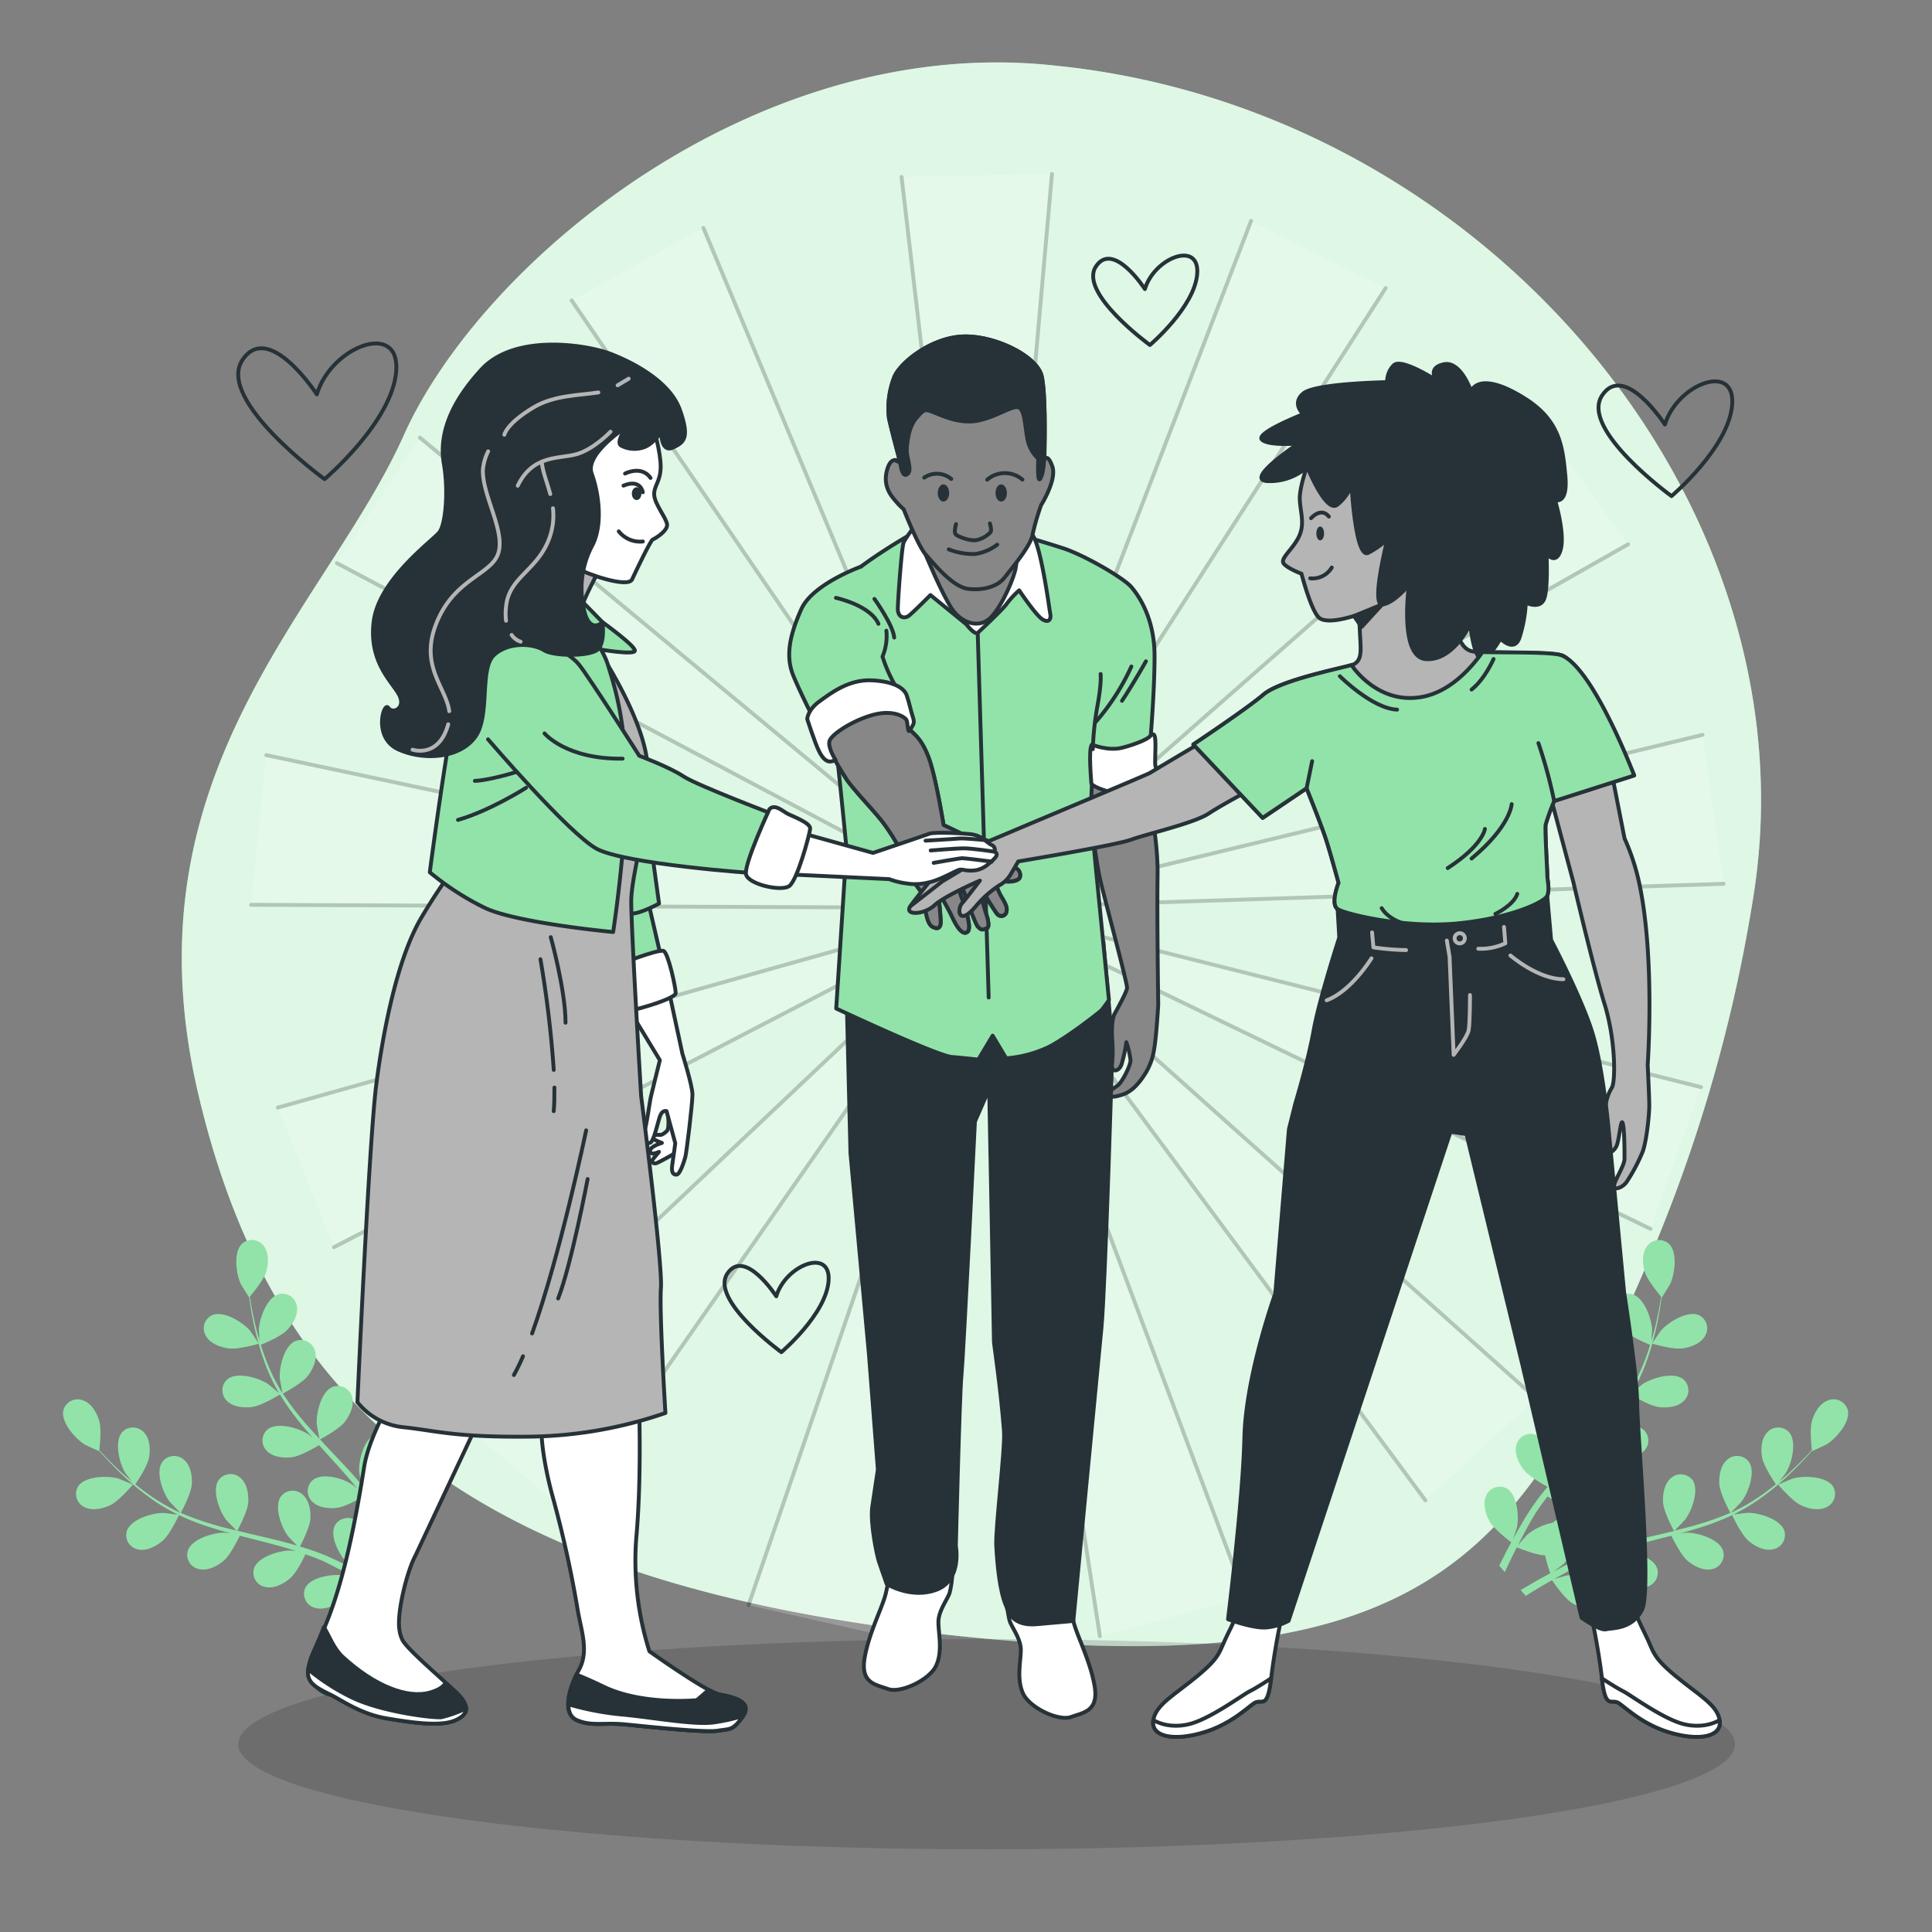 <svg xmlns="http://www.w3.org/2000/svg" viewBox="0 0 500 500"><rect x="0" y="0" width="500" height="500" fill="#808080" stroke="none"/><g id="freepik--background-simple--inject-5"><path d="M453.86,231.48c15.7-100.42-68.08-201.64-178.07-214.21l-4.11-.44c-76.86-7.63-147.12,51.08-167.2,95.86S31.82,200.06,51.3,283.06s72.42,127.21,196.53,140.3,147-22.41,180-99.95A396.83,396.83,0,0,0,453.86,231.48Z" style="fill:#92E3A9"></path><path d="M453.86,231.48c15.7-100.42-68.08-201.64-178.07-214.21l-4.11-.44c-76.86-7.63-147.12,51.08-167.2,95.86S31.82,200.06,51.3,283.06s72.42,127.21,196.53,140.3,147-22.41,180-99.95A396.83,396.83,0,0,0,453.86,231.48Z" style="fill:#fff;opacity:0.7"></path></g><g id="freepik--Floor--inject-5"><ellipse cx="255.34" cy="451.39" rx="193.68" ry="27.21" style="opacity:0.15"></ellipse></g><g id="freepik--Plants--inject-5"><path d="M466.09,389.56c-2.28-1.06-5.9-5.36-5.9-5.36s3.58-1.51,3.81-1.57c2.77-.77,8.56-.63,10.34,2a3.76,3.76,0,0,1-1.58,5.39C470.75,391.09,468,390.47,466.09,389.56Z" style="fill:#92E3A9"></path><path d="M452.52,398.77c-1.84-1.56-4.06-6.27-4.23-6.65a66.9,66.9,0,0,1-8.37,3.23c-1.66.53-3.35,1-5.06,1.48.81-.1,1.54-.18,1.64-.18,2.87,0,8.42,1.63,9.43,4.66A3.77,3.77,0,0,1,443,406.1c-2.22.48-4.68-.83-6.31-2.22s-3.63-5.38-4.14-6.44l-2,.51c-3.14.81-6.28,1.6-9.34,2.47-1.08.3-2.13.64-3.18,1,.72-.08,1.32-.15,1.42-.15,2.87,0,8.42,1.63,9.43,4.66a3.77,3.77,0,0,1-3,4.79c-2.21.48-4.68-.83-6.31-2.22s-3.43-5-4-6.25c-1.06.38-2.13.75-3.15,1.16-.69.3-1.37.54-2,.88l-2,1c-1.25.65-2.55,1.31-3.75,2-.84.45-1.63.9-2.43,1.35,1.07-.31,3.17-.89,3.35-.92,2.84-.44,8.58.35,10,3.2a3.75,3.75,0,0,1-2.18,5.17c-2.12.81-4.75-.12-6.58-1.24-2-1.24-4.82-5.38-5.17-5.9-1.32.75-2.6,1.49-3.79,2.21s-2.08,1.26-3,1.86l-1.32-1.5c1.06-.64,2.19-1.3,3.39-2s2.78-1.56,4.27-2.36a42.05,42.05,0,0,1-1.34-4.63c-2.42-.07-6.77-1.86-7.33-2.09-.68,1.35-1.33,2.67-1.92,3.92-.42.86-.8,1.7-1.17,2.5L388,405.19l.86-1.74c.69-1.37,1.45-2.82,2.25-4.31-.49-.37-4.51-3.41-5.64-5.47-1-1.87-1.8-4.53-.86-6.58a3.81,3.81,0,0,1,5.34-1.86c2.77,1.6,3.24,7.34,2.62,10.12,0,.16-.63,1.9-1,3,.33-.61.64-1.2,1-1.82.67-1.23,1.38-2.43,2.15-3.73.38-.62.78-1.24,1.18-1.87s.86-1.25,1.29-1.88c1-1.44,2.16-2.86,3.32-4.26-1.08-.59-4.9-2.74-6.2-4.45s-2.48-4.21-1.86-6.38a3.8,3.8,0,0,1,5-2.64c3,1.17,4.32,6.77,4.14,9.61,0,.18-.38,2.2-.6,3.31.71-.83,1.41-1.67,2.15-2.5,2.13-2.37,4.37-4.71,6.59-7.05l2-2.16c-.39-.21-5-2.67-6.44-4.58-1.29-1.7-2.47-4.21-1.85-6.38a3.8,3.8,0,0,1,5-2.64c3,1.17,4.32,6.77,4.13,9.61,0,.21-.53,3.12-.7,3.86,1.48-1.59,2.94-3.19,4.32-4.82a67.12,67.12,0,0,0,5.16-6.92c-.18-.1-5-2.65-6.48-4.6-1.3-1.7-2.47-4.22-1.86-6.38a3.81,3.81,0,0,1,5-2.65c3,1.18,4.32,6.78,4.14,9.62,0,.22-.58,3.35-.72,3.91l.28-.42a48.4,48.4,0,0,0,3.83-7.75c.59-1.48,1.08-2.93,1.52-4.35-.95-.38-5.24-2.18-6.78-3.8s-2.93-3.91-2.56-6.13a3.81,3.81,0,0,1,4.67-3.18c3.1.84,5,6.26,5.18,9.11,0,.15-.1,1.73-.19,2.88.19-.64.4-1.3.57-1.92.63-2.33,1.07-4.49,1.44-6.42.21-1.09.37-2.09.51-3-.73-.86-3.62-4.35-4.23-6.44s-.78-4.81.58-6.61a3.83,3.83,0,0,1,5.62-.68c2.37,2.16,1.57,7.86.37,10.44-.1.22-2.13,3.53-2.17,3.48l-.05-.05c-.11.9-.25,1.87-.42,2.92-.33,1.93-.72,4.12-1.31,6.47a66.12,66.12,0,0,1-2.26,7.48,48.36,48.36,0,0,1-3.71,7.94s0,.06-.05.09c.69-.63,2.7-2.32,2.87-2.43,2.39-1.58,7.93-3.25,10.45-1.27a3.75,3.75,0,0,1,.2,5.61c-1.58,1.62-4.36,1.87-6.49,1.61-2.4-.3-6.87-3-7.22-3.24a66.28,66.28,0,0,1-5.17,7.28c-1.1,1.35-2.24,2.68-3.4,4,.62-.53,1.18-1,1.27-1,2.38-1.58,7.92-3.24,10.45-1.26a3.76,3.76,0,0,1,.2,5.61c-1.58,1.61-4.36,1.87-6.49,1.6s-6-2.51-7-3.12l-1.35,1.51c-2.17,2.39-4.35,4.77-6.41,7.17-.73.84-1.42,1.7-2.1,2.56.55-.47,1-.85,1.09-.9,2.39-1.59,7.93-3.25,10.45-1.27a3.75,3.75,0,0,1,.2,5.61c-1.58,1.62-4.36,1.87-6.49,1.6s-5.64-2.29-6.84-3c-.68.9-1.36,1.8-2,2.7-.41.63-.84,1.2-1.22,1.85s-.76,1.27-1.14,1.89c-.68,1.23-1.39,2.49-2,3.7-.45.84-.86,1.65-1.27,2.46.71-.85,2.15-2.48,2.28-2.6a14.72,14.72,0,0,1,6.71-3.21,4.74,4.74,0,0,1,.67-.51,3.82,3.82,0,0,1,5.49,1.37c1.42,2.86-1.38,7.89-3.44,9.87-.12.12-1.58,1.24-2.51,1.93.61-.32,1.2-.65,1.83-1,1.25-.66,2.51-1.27,3.87-1.94l2-.9c.67-.32,1.42-.57,2.13-.86,1.67-.64,3.39-1.2,5.14-1.73-.58-1.09-2.56-5-2.7-7.11s.27-4.86,2-6.33a3.82,3.82,0,0,1,5.64.53c1.84,2.61-.16,8-1.89,10.27-.11.14-1.54,1.63-2.34,2.43,1.06-.31,2.1-.62,3.18-.9,3.1-.81,6.27-1.54,9.43-2.27l2.89-.7c-.21-.38-2.67-4.95-2.83-7.34-.14-2.12.28-4.86,2-6.33A3.83,3.83,0,0,1,438,383c1.84,2.61-.16,8-1.89,10.28-.13.17-2.19,2.3-2.74,2.82,2.12-.51,4.23-1,6.29-1.65a66.09,66.09,0,0,0,8.16-2.94c-.1-.18-2.69-4.94-2.85-7.38-.14-2.12.28-4.86,2-6.33a3.82,3.82,0,0,1,5.64.53c1.84,2.61-.16,8-1.89,10.27-.14.18-2.35,2.48-2.78,2.87l.47-.19a50,50,0,0,0,7.51-4.37c1.31-.91,2.52-1.85,3.68-2.79-.58-.84-3.16-4.69-3.55-6.88s-.26-4.86,1.28-6.51a3.82,3.82,0,0,1,5.66-.09c2.12,2.4.73,8-.74,10.42-.08.13-1,1.39-1.76,2.3.52-.43,1.06-.87,1.54-1.29,1.83-1.59,3.4-3.16,4.78-4.56.78-.8,1.47-1.54,2.11-2.24-.14-1.11-.61-5.6.05-7.68s2-4.43,4.16-5.19a3.82,3.82,0,0,1,5.07,2.51c.77,3.1-3.06,7.41-5.5,8.9-.21.13-3.74,1.78-3.75,1.72v-.07c-.6.69-1.25,1.41-2,2.2-1.35,1.43-2.89,3-4.69,4.67a65.48,65.48,0,0,1-6.05,5,49.58,49.58,0,0,1-7.5,4.58l-.1.05c.93-.14,3.55-.45,3.75-.45,2.87,0,8.43,1.63,9.43,4.66a3.77,3.77,0,0,1-2.95,4.79C456.61,401.47,454.15,400.16,452.52,398.77Z" style="fill:#92E3A9"></path><path d="M427.56,347.74c-.06,0,2.14-3.21,2.31-3.4,1.87-2.15,6.78-5.21,9.74-4a3.76,3.76,0,0,1,1.68,5.36c-1.09,2-3.71,2.95-5.83,3.25C433,349.35,427.57,347.74,427.56,347.74Z" style="fill:#92E3A9"></path><path d="M28.5,389.56c2.27-1.06,5.89-5.36,5.9-5.36s-3.58-1.51-3.82-1.57c-2.76-.77-8.56-.63-10.33,2a3.76,3.76,0,0,0,1.57,5.39C23.83,391.09,26.56,390.47,28.5,389.56Z" style="fill:#92E3A9"></path><path d="M42.07,398.77c1.84-1.56,4.06-6.27,4.23-6.65a66.3,66.3,0,0,0,8.37,3.23c1.66.53,3.35,1,5,1.48-.81-.1-1.53-.18-1.63-.18-2.87,0-8.43,1.63-9.43,4.66a3.76,3.76,0,0,0,3,4.79c2.22.48,4.68-.83,6.31-2.22s3.63-5.38,4.14-6.44c.65.17,1.3.35,2,.51,3.14.81,6.28,1.6,9.34,2.47,1.07.3,2.12.64,3.18,1l-1.42-.15c-2.87,0-8.43,1.63-9.43,4.66a3.77,3.77,0,0,0,3,4.79c2.22.48,4.68-.83,6.31-2.22s3.44-5,4-6.25c1.07.38,2.14.75,3.16,1.16.68.3,1.37.54,2,.88l2,1c1.25.65,2.54,1.31,3.75,2,.84.45,1.63.9,2.43,1.35-1.07-.31-3.18-.89-3.36-.92-2.83-.44-8.57.35-10,3.2A3.75,3.75,0,0,0,81.17,416c2.12.81,4.75-.12,6.57-1.24,2-1.24,4.83-5.38,5.18-5.9,1.32.75,2.59,1.49,3.79,2.21s2.07,1.26,3,1.86l1.33-1.5c-1.06-.64-2.19-1.3-3.39-2s-2.79-1.56-4.28-2.36a41.27,41.27,0,0,0,1.35-4.63c2.42-.07,6.76-1.86,7.32-2.09.69,1.35,1.34,2.67,1.93,3.92.41.86.8,1.7,1.17,2.5l1.4-1.59c-.27-.57-.56-1.14-.86-1.74-.68-1.37-1.45-2.82-2.24-4.31.49-.37,4.51-3.41,5.63-5.47,1-1.87,1.8-4.53.87-6.58a3.81,3.81,0,0,0-5.34-1.86c-2.78,1.6-3.24,7.34-2.62,10.12,0,.16.62,1.9,1,3-.33-.61-.64-1.2-1-1.82-.68-1.23-1.39-2.43-2.15-3.73l-1.18-1.87c-.38-.63-.86-1.25-1.3-1.88-1-1.44-2.15-2.86-3.31-4.26,1.08-.59,4.9-2.74,6.2-4.45s2.47-4.21,1.86-6.38a3.81,3.81,0,0,0-5-2.64c-3,1.17-4.32,6.77-4.14,9.61,0,.18.37,2.2.59,3.31-.7-.83-1.4-1.67-2.14-2.5-2.14-2.37-4.37-4.71-6.59-7.05l-2-2.16c.39-.21,5-2.67,6.44-4.58,1.3-1.7,2.47-4.21,1.86-6.38a3.8,3.8,0,0,0-5-2.64c-3,1.17-4.32,6.77-4.14,9.61,0,.21.54,3.12.71,3.86-1.48-1.59-2.94-3.19-4.32-4.82a67.12,67.12,0,0,1-5.16-6.92c.18-.1,5-2.65,6.48-4.6,1.29-1.7,2.47-4.22,1.86-6.38a3.81,3.81,0,0,0-5-2.65c-3,1.18-4.33,6.78-4.14,9.62,0,.22.58,3.35.72,3.91l-.29-.42a48.33,48.33,0,0,1-3.82-7.75c-.6-1.48-1.08-2.93-1.52-4.35,1-.38,5.24-2.18,6.78-3.8s2.92-3.91,2.55-6.13a3.79,3.79,0,0,0-4.66-3.18c-3.11.84-5,6.26-5.18,9.11,0,.15.09,1.73.18,2.88-.18-.64-.39-1.3-.56-1.92-.64-2.33-1.07-4.49-1.45-6.42-.2-1.09-.36-2.09-.5-3,.72-.86,3.62-4.35,4.23-6.44s.77-4.81-.59-6.61a3.82,3.82,0,0,0-5.62-.68c-2.36,2.16-1.57,7.86-.37,10.44.11.22,2.14,3.53,2.18,3.48l0-.05c.12.9.26,1.87.43,2.92.33,1.93.72,4.12,1.31,6.47a66.12,66.12,0,0,0,2.26,7.48,49.12,49.12,0,0,0,3.7,7.94l.06.09c-.7-.63-2.71-2.32-2.88-2.43-2.38-1.58-7.92-3.25-10.45-1.27a3.76,3.76,0,0,0-.2,5.61c1.58,1.62,4.36,1.87,6.49,1.61,2.4-.3,6.87-3,7.23-3.24a66.28,66.28,0,0,0,5.17,7.28c1.09,1.35,2.23,2.68,3.39,4-.62-.53-1.17-1-1.26-1-2.38-1.58-7.93-3.24-10.45-1.26a3.75,3.75,0,0,0-.2,5.61c1.58,1.61,4.36,1.87,6.49,1.6s6-2.51,7-3.12c.45.5.89,1,1.35,1.51,2.17,2.39,4.35,4.77,6.41,7.17.73.84,1.41,1.7,2.1,2.56-.55-.47-1-.85-1.1-.9C89.09,382.68,83.55,381,81,383a3.76,3.76,0,0,0-.2,5.61c1.58,1.62,4.37,1.87,6.49,1.6s5.64-2.29,6.85-3c.68.9,1.36,1.8,2,2.7.4.63.84,1.2,1.21,1.85l1.14,1.89c.68,1.23,1.39,2.49,2,3.7.45.84.86,1.65,1.28,2.46-.72-.85-2.15-2.48-2.29-2.6A14.67,14.67,0,0,0,92.79,394a4.14,4.14,0,0,0-.66-.51,3.82,3.82,0,0,0-5.49,1.37c-1.43,2.86,1.37,7.89,3.43,9.87.12.12,1.58,1.24,2.52,1.93-.61-.32-1.2-.65-1.84-1-1.24-.66-2.51-1.27-3.87-1.94l-2-.9c-.67-.32-1.41-.57-2.13-.86-1.66-.64-3.39-1.2-5.13-1.73.57-1.09,2.56-5,2.7-7.11s-.28-4.86-2-6.33a3.82,3.82,0,0,0-5.64.53c-1.84,2.61.16,8,1.89,10.27.11.14,1.53,1.63,2.33,2.43-1-.31-2.1-.62-3.17-.9-3.11-.81-6.28-1.54-9.43-2.27l-2.89-.7c.21-.38,2.67-4.95,2.83-7.34.14-2.12-.28-4.86-2-6.33a3.82,3.82,0,0,0-5.63.53c-1.85,2.61.15,8,1.88,10.28.14.17,2.19,2.3,2.74,2.82-2.12-.51-4.23-1-6.28-1.65a66.09,66.09,0,0,1-8.16-2.94c.1-.18,2.69-4.94,2.85-7.38.14-2.12-.28-4.86-2-6.33a3.81,3.81,0,0,0-5.63.53c-1.85,2.61.15,8,1.89,10.27.13.18,2.35,2.48,2.78,2.87l-.47-.19a49.48,49.48,0,0,1-7.51-4.37c-1.32-.91-2.53-1.85-3.68-2.79.57-.84,3.15-4.69,3.54-6.88s.27-4.86-1.28-6.51a3.82,3.82,0,0,0-5.66-.09c-2.12,2.4-.73,8,.74,10.42.08.13,1,1.39,1.76,2.3l-1.54-1.29c-1.82-1.59-3.4-3.16-4.78-4.56-.78-.8-1.46-1.54-2.1-2.24.13-1.11.61-5.6-.05-7.68s-2-4.43-4.16-5.19a3.82,3.82,0,0,0-5.07,2.51c-.77,3.1,3.06,7.41,5.5,8.9.21.13,3.74,1.78,3.75,1.72v-.07c.59.69,1.25,1.41,2,2.2,1.35,1.43,2.9,3,4.69,4.67a68.26,68.26,0,0,0,6.05,5,49.2,49.2,0,0,0,7.51,4.58L46,392c-.93-.14-3.54-.45-3.75-.45-2.86,0-8.42,1.63-9.42,4.66A3.76,3.76,0,0,0,35.76,401C38,401.47,40.44,400.16,42.07,398.77Z" style="fill:#92E3A9"></path><path d="M67,347.74s-2.15-3.21-2.31-3.4c-1.88-2.15-6.78-5.21-9.74-4a3.76,3.76,0,0,0-1.68,5.36c1.09,2,3.7,2.95,5.82,3.25C61.61,349.35,67,347.74,67,347.74Z" style="fill:#92E3A9"></path></g><g id="freepik--Lines--inject-5"><g style="opacity:0.2"><polyline points="233.32 45.79 255.47 234.98 272.25 45.01" style="fill:#fff;stroke:#000;stroke-linecap:round;stroke-linejoin:round"></polyline><polyline points="147.94 77.75 255.47 234.98 182.04 58.97" style="fill:#fff;stroke:#000;stroke-linecap:round;stroke-linejoin:round"></polyline><polyline points="87.19 145.74 255.47 234.98 108.66 113.25" style="fill:#fff;stroke:#000;stroke-linecap:round;stroke-linejoin:round"></polyline><polyline points="64.99 234.16 255.47 234.98 68.91 195.42" style="fill:#fff;stroke:#000;stroke-linecap:round;stroke-linejoin:round"></polyline><polyline points="86.43 322.78 255.47 234.98 71.9 286.65" style="fill:#fff;stroke:#000;stroke-linecap:round;stroke-linejoin:round"></polyline><polyline points="146.6 391.28 255.47 234.98 116.94 366.04" style="fill:#fff;stroke:#000;stroke-linecap:round;stroke-linejoin:round"></polyline><polyline points="231.71 423.97 255.47 234.98 193.72 415.41" style="fill:#fff;stroke:#000;stroke-linecap:round;stroke-linejoin:round"></polyline><polyline points="322.26 413.37 255.47 234.98 284.65 423.44" style="fill:#fff;stroke:#000;stroke-linecap:round;stroke-linejoin:round"></polyline><polyline points="397.51 361.9 255.47 234.98 368.89 388.29" style="fill:#fff;stroke:#000;stroke-linecap:round;stroke-linejoin:round"></polyline><polyline points="440.22 281.35 255.47 234.98 427.15 318.03" style="fill:#fff;stroke:#000;stroke-linecap:round;stroke-linejoin:round"></polyline><polyline points="440.61 190.18 255.47 234.98 446.08 228.73" style="fill:#fff;stroke:#000;stroke-linecap:round;stroke-linejoin:round"></polyline><polyline points="398.59 109.27 255.47 234.98 421.34 140.87" style="fill:#fff;stroke:#000;stroke-linecap:round;stroke-linejoin:round"></polyline><polyline points="323.78 57.16 255.47 234.98 358.61 74.56" style="fill:#fff;stroke:#000;stroke-linecap:round;stroke-linejoin:round"></polyline></g></g><g id="freepik--Hearts--inject-5"><path d="M430.88,109.87s-10.55-16.29-16.29-7.48,18,26,18,26,14.93-12.63,15.7-23.74S433.94,99.53,430.88,109.87Z" style="fill:none;stroke:#263238;stroke-linecap:round;stroke-linejoin:round"></path><path d="M82,102.06S69.49,82.81,62.71,93.22,84,124,84,124s17.65-14.93,18.55-28.06S85.58,89.84,82,102.06Z" style="fill:none;stroke:#263238;stroke-linecap:round;stroke-linejoin:round"></path><path d="M296.3,74.81S288.08,62.12,283.6,69s14,20.29,14,20.29,11.64-9.85,12.24-18.5S298.68,66.76,296.3,74.81Z" style="fill:none;stroke:#263238;stroke-linecap:round;stroke-linejoin:round"></path><path d="M200.9,335.48s-8.22-12.69-12.69-5.83,14,20.29,14,20.29,11.64-9.85,12.23-18.5S203.29,327.42,200.9,335.48Z" style="fill:none;stroke:#263238;stroke-linecap:round;stroke-linejoin:round"></path></g><g id="freepik--character-2--inject-5"><path d="M297.06,191.53l.18,14.71s2.51,10.94,2.34,20.45.17,33.37.17,33.37-.53,8.79-1.07,11.48a16,16,0,0,1-2.51,6.64c-1.62,2.51-3.41,4.3-5.39,5s-3.94,1.08-3.58-.18,1.07-1.26,2.15-2.15,3.23-5,3.23-6.46a22.53,22.53,0,0,0-1.08-4.67,39.32,39.32,0,0,1-1.25,5.75c-.72,2-2.69,2.15-2.51,0a25,25,0,0,0,.17-5c-.17-1.79-.35-6.46.54-8.07s3.05-5.56,3.23-6.64-5.74-22.78-7-28.34-2.52-17.4-3.23-21.35S280,189.55,280,189.55Z" style="fill:#878787;stroke:#263238;stroke-linecap:round;stroke-linejoin:round"></path><path d="M260.58,414.36a25.14,25.14,0,0,0,.72,5.13c.58,1.73,2.89,4.62,2.89,7.51s-1.16,7.52.58,11.28,9.25,7.23,12.43,6.07,7.23-1.44,6.07-8.09-4.62-13-5.49-16.77-1.44-7.81-1.44-7.81S263.91,406.34,260.58,414.36Z" style="fill:#fff;stroke:#263238;stroke-linecap:round;stroke-linejoin:round"></path><path d="M246.47,407.13a25.14,25.14,0,0,1-.72,5.13c-.58,1.73-2.89,4.62-2.89,7.52s1.15,7.51-.58,11.27-9.25,7.23-12.43,6.07-7.23-1.44-6.08-8.09,4.63-13,5.5-16.77,1.44-7.81,1.44-7.81S243.14,399.11,246.47,407.13Z" style="fill:#fff;stroke:#263238;stroke-linecap:round;stroke-linejoin:round"></path><path d="M285.54,243.65l-64.23-1.52-2.46,5,1.25,51.31,4.77,51.93,2.32,29.95c-.47,3.05-1.11,7.27-1.45,9.66-.58,4.05,1.15,12.44,1.73,14.17s2,5.79,2,5.79,6.44,4,13,1.44,4.91-11.28,4.91-11.28.94-39.18,1.45-44.23,3.48-65.61,3.48-65.61L256,281.8s1.23,63.88,1.23,65.4c0,.68,1.74,11.86,2.6,23.13.35,4.51-2.27,25.37-2,29.78.68,12.17,2.4,15,2.6,15.62.51,1.52,1.74,5.13,7.81,4.62s9.54-.86,9.54-.86,6.25-65.58,7.26-75.7,2.87-73.33,2.87-73.33Z" style="fill:#263238;stroke:#263238;stroke-linecap:round;stroke-linejoin:round"></path><path d="M237.29,137.36s-17,9.45-21.31,15.63-1.89,22.17-.68,31.1,3.78,35.57,3.78,35.57L216.41,261s26,12.2,29.9,12.54,6.87.69,6.87.69l3.72-6.2,3.5,5.86a31.48,31.48,0,0,0,11-2.92c5-2.58,13.05-8.94,13.57-9.45S287,258.8,287,258.8s-4.72-47.05-4.72-48.42.53-12,.53-12l0-4.52s1.38,1.55,5.67,1.21A42.41,42.41,0,0,0,297.6,193s1.2-13.58,1.2-23.2-3.95-15.46-6-17.87-12.2-8.25-17.53-10-16.49-5-17-5S251.55,133.23,237.29,137.36Z" style="fill:#92E3A9;stroke:#263238;stroke-linecap:round;stroke-linejoin:round"></path><path d="M283.64,186.76a58.88,58.88,0,0,0,9.16-14.27" style="fill:none;stroke:#263238;stroke-linecap:round;stroke-linejoin:round"></path><path d="M296.57,171.14s-3,5.39-6.2,10.23" style="fill:none;stroke:#263238;stroke-linecap:round;stroke-linejoin:round"></path><line x1="253.03" y1="163.72" x2="255.87" y2="258.16" style="fill:none;stroke:#263238;stroke-linecap:round;stroke-linejoin:round"></line><path d="M238.12,134.46s-3.81,4.61-4.3,6.07-1.46,14.86-1.46,17.06,1.71,2.68,2.93,1.7S240.8,154,240.8,154l9.27,7.56s2.23,2.92,3,2.19,6.55-6.1,7.52-7.56a24.17,24.17,0,0,1,3.17-3.41s4.39,6.58,6.1,7.56,2.19-.25,1.95-1.47-2.34-17.33-4.58-20.37-1.52-2.3-5.66-4.49S245,126.66,238.12,134.46Z" style="fill:#fff;stroke:#263238;stroke-linecap:round;stroke-linejoin:round"></path><path d="M282.57,192.7s4.21,1.76,7.87.81,6.38-2.17,7.06-2.85,1.35-1.22,1.49.82-.14,5.42,0,6.51,1.36,3.12-2.31,5-8.41,2.31-10.58,1.63-3.66-1.49-3.66-1.9S281.62,193.92,282.57,192.7Z" style="fill:#fff;stroke:#263238;stroke-linecap:round;stroke-linejoin:round"></path><path d="M284.84,174.43s.28,2.33-.82,8.22a76.81,76.81,0,0,0-1.2,11.23" style="fill:none;stroke:#263238;stroke-linecap:round;stroke-linejoin:round"></path><path d="M239.52,143.46s4.3,10.39,6.88,14.17,7.21,5.16,10.13,2.06,6-10.31,6.36-12.88.69-4.64.69-4.64.34,4.12-7.22,4.64-16.32-6.19-16.84-6.88S237.46,139.25,239.52,143.46Z" style="fill:#878787;stroke:#263238;stroke-linecap:round;stroke-linejoin:round"></path><path d="M233,119.74s-2.23-2.4-3.43,1.9,1.2,6.87,2.4,8.24a14.62,14.62,0,0,0,1.89,1.89s3.78,9.62,5.67,11.69,6.88,8.42,11,8.93,7.73-.69,9.45-2.92,6.7-8.08,7.22-11a62.53,62.53,0,0,1,2.23-7.73s4.12-6.53,2.92-10-2.06-1.89-2.06-1.89.51-16.16-.69-21.48S257.05,86.58,248.8,87.1s-16,7-17.35,10.48a22,22,0,0,0-1.38,10.65C230.59,110.81,233,119.74,233,119.74Z" style="fill:#878787;stroke:#263238;stroke-linecap:round;stroke-linejoin:round"></path><path d="M231.58,119.07l1.41.67A2.21,2.21,0,0,0,231.58,119.07Z" style="fill:none;stroke:#263238;stroke-linecap:round;stroke-linejoin:round"></path><path d="M269.59,97.41c-1.2-5.33-12.54-10.83-20.79-10.31s-16,7-17.35,10.48a22,22,0,0,0-1.38,10.65c.52,2.58,2.92,11.51,2.92,11.51s.35,3.61,1.55,3.1.86-1.89.52-3.78a10.05,10.05,0,0,1-.35-3.61c.17-.86.35-4.81,2.41-7.22s2.23-2.4,4.47-1.54,7,3.26,12,2.06,8.59-4,10.14-3.27,1.55,5.33,2.23,8.42a9.3,9.3,0,0,0,2.75,4.81s-.34,6.53.52,5.16,1-5,1-5S270.79,102.73,269.59,97.41Z" style="fill:#263238;stroke:#263238;stroke-linecap:round;stroke-linejoin:round"></path><path d="M247.43,135.64s-.69,2.23,0,2.75,3.61,1.72,5.32,1.37a6.75,6.75,0,0,0,3.61-2.06c.35-.52-.17-2.23-.17-2.23" style="fill:none;stroke:#263238;stroke-linecap:round;stroke-linejoin:round"></path><path d="M245.54,142.17a17,17,0,0,0,6.87,1.2,12.49,12.49,0,0,0,5.67-2.41" style="fill:none;stroke:#263238;stroke-linecap:round;stroke-linejoin:round"></path><ellipse cx="259.11" cy="127.58" rx="1.47" ry="2.22" style="fill:#263238"></ellipse><path d="M245.64,127.58c0,1.22-.66,2.22-1.48,2.22s-1.47-1-1.47-2.22.66-2.22,1.47-2.22S245.64,126.35,245.64,127.58Z" style="fill:#263238"></path><path d="M239.18,123.61a5.82,5.82,0,0,1,7,.34" style="fill:none;stroke:#263238;stroke-linecap:round;stroke-linejoin:round"></path><path d="M255.5,124.13a7,7,0,0,1,9.11,0" style="fill:none;stroke:#263238;stroke-linecap:round;stroke-linejoin:round"></path><path d="M222.86,146.63s-12.55,4.47-15.47,11-4.12,11.86-2.23,16.84,11.51,24.05,14.26,27.66,6.36,7.22,8.94,10.48a57.13,57.13,0,0,1,4.81,7.56,33.61,33.61,0,0,0,2.57,6.88c1.38,2.23,2.92,3.78,3.27,5s.51,6.7,2.23,7.73,2.24,0,2.24-1.2-.69-8.08-.69-8.08,2.86,5.07,3.61,6.7c1.79,3.9,3.09,4.64,3.95,4s.34-2.75-.17-5.16-1.72-4.12-1.72-5.5-.17-3.26-.17-3.26,4,11.77,4.81,12.54,1,1,2.4.34c.6-.28.18-2.3-.17-3.26-.65-1.81-2.37-8.49-2.37-8.49s4.43,7.46,5.12,8.15a1.35,1.35,0,0,0,2.41-.69c.34-1.55-1.21-3.27-1.89-4.81s-2.75-6.36-2.75-6.36a5.19,5.19,0,0,0,4.46,3.44c1,.12,3.1,0,3.61-1a2,2,0,0,0-1-2.41c-.51-.17-4.24-.21-5.38-2.08s-2.69-3.93-4.07-4.62-9.28-4.47-9.28-4.47-2.06-12.88-3.95-17.7-3.61-5.67-4.64-6.87-1.37-7.21-3.78-11.34a37.69,37.69,0,0,1-3.43-7.73,13.64,13.64,0,0,0,1-6.7" style="fill:#92E3A9;stroke:#263238;stroke-linecap:round;stroke-linejoin:round"></path><path d="M216.34,154.72s8.88,1.89,11,6.73" style="fill:none;stroke:#263238;stroke-linecap:round;stroke-linejoin:round"></path><path d="M226.3,155s4.85,6.73,5.12,10" style="fill:none;stroke:#263238;stroke-linecap:round;stroke-linejoin:round"></path><path d="M255.33,236.84c-.65-1.81-2.37-8.49-2.37-8.49s4.43,7.46,5.12,8.15a1.35,1.35,0,0,0,2.41-.69c.34-1.55-1.21-3.27-1.89-4.81-.53-1.19-1.87-4.31-2.46-5.69a5.25,5.25,0,0,0,4.17,2.77c1,.12,3.1,0,3.61-1a2,2,0,0,0-1-2.41c-.51-.17-4.24-.21-5.38-2.08s-2.69-3.93-4.07-4.62-9.28-4.47-9.28-4.47-2.06-12.88-3.95-17.7-3.61-5.67-4.64-6.87c-.83-1-1.22-5.12-2.62-8.85a16.06,16.06,0,0,0-9.06.78A22.18,22.18,0,0,0,213,190.89a110.67,110.67,0,0,0,6.39,11.24c2.75,3.61,6.36,7.22,8.94,10.48a57.13,57.13,0,0,1,4.81,7.56,33.61,33.61,0,0,0,2.57,6.88c1.38,2.23,2.92,3.78,3.27,5s.51,6.7,2.23,7.73,2.24,0,2.24-1.2-.69-8.08-.69-8.08,2.86,5.07,3.61,6.7c1.79,3.9,3.09,4.64,3.95,4s.34-2.75-.17-5.16-1.72-4.12-1.72-5.5-.17-3.26-.17-3.26,4,11.77,4.81,12.54,1,1,2.4.34C256.1,239.82,255.68,237.8,255.33,236.84Z" style="fill:#878787;stroke:#263238;stroke-linecap:round;stroke-linejoin:round"></path><path d="M208.91,186.08s1.92,6,3,8.22,2.2,3,3.29,2.74l1.1-.27s-2.06-3.15-1.65-4.93,6.17-5.49,11.38-6.86,8,.55,8.5,1.24.28,4,1,2.68,1.3-1.59.75-3.23-1-4-1.64-5.76-3.16-3.56-9.05-3.84-10.56,3.29-13.57,5.48S208.91,186.08,208.91,186.08Z" style="fill:#fff;stroke:#263238;stroke-linecap:round;stroke-linejoin:round"></path></g><g id="freepik--character-3--inject-5"><path d="M399.75,200.39l7.44,27.93s5.18,22.22,8.07,31.53,2.88,20.25,1.85,21.69a12,12,0,0,0-1.66,6.83,38.11,38.11,0,0,1,0,8.48c-.41,2.69,2.49,1.45,3.11-.83s1-7,1.44-5.17.42,7.45.42,9.1-2.48,5.38-2.69,6.83,2.27.62,3.31-1a44.91,44.91,0,0,0,4.13-7.86c1-2.89,1.66-9.51,1.66-11.79s-.41-10.54-.41-10.54,1.91-27.25-2.06-46.41a57.66,57.66,0,0,0-3.93-12.2l-4.34-22.13Z" style="fill:#b5b5b5;stroke:#263238;stroke-linecap:round;stroke-linejoin:round"></path><path d="M310.45,192.37s-12.2,7.24-12.82,7.65-31.19,13.2-37,15.68-12.2,5-13.45,5.38-9.92,11-11.58,13.44,3.52,2.28,6.21-.21,11.79-6.41,11.79-6.41-4.13,5.39-4.55,5.79c-1.42,1.36-1.13,6.27,3.41.95a27.13,27.13,0,0,1,6.28-5.59,7.7,7.7,0,0,0,2.87-2.85l1.91-3.26s25.31-4.19,29.24-5.64,16.23-4.25,20-6.73S324.31,204,324.31,204Z" style="fill:#b5b5b5;stroke:#263238;stroke-linecap:round;stroke-linejoin:round"></path><path d="M240.56,228.22s6.77-5.67,7.63-5.9" style="fill:none;stroke:#263238;stroke-linecap:round;stroke-linejoin:round"></path><polyline points="235.62 234.52 243.9 228.08 248.59 225.27" style="fill:none;stroke:#263238;stroke-linecap:round;stroke-linejoin:round"></polyline><path d="M338.8,119.18s-2.63,6.78-2.41,10.27,1.31,6.13-.22,9.41-5,5.69-3.94,7,4.6,2.62,4.6,2.62,2.62,10.28,4.81,11.59,7.22-.21,8.75-.65,1.37,1,1.59,5,.61,6.85-2.23,7.73S331.36,176,327,179.76s-18.15,12.9-18.15,12.9l17.94,19L338.14,204s3.72,9.18,5,13.12,3.28,11.37,3.28,11.37-2.19,5.47-.22,6.78,17.28,5,30.84,3.72,22.75-5.47,23.4-7.22,0-3.93,0-5.25-.65-11.81-.43-13.12a56.92,56.92,0,0,1,2.18-6.12l20.71-6.63s-13-29.15-18.69-31.05c-2.79-.93-20.61-.6-23-1s-3.72-2.62-4.82-7.43S374.23,150,374.23,150s1.31-20.12-8.1-30.18-19.68-6.12-23-4.15A15.07,15.07,0,0,0,338.8,119.18Z" style="fill:#b5b5b5;stroke:#263238;stroke-linecap:round;stroke-linejoin:round"></path><polygon points="350.39 159.42 357.73 156.41 352.39 162.26 350.39 159.42" style="fill:#263238;stroke:#263238;stroke-linecap:round;stroke-linejoin:round"></polygon><path d="M339.08,149.67a5.8,5.8,0,0,0,5.58-2.79" style="fill:none;stroke:#263238;stroke-linecap:round;stroke-linejoin:round"></path><path d="M342.67,138.06c0,1-.44,1.79-1,1.79s-1-.8-1-1.79.45-1.8,1-1.8S342.67,137.06,342.67,138.06Z" style="fill:#263238"></path><path d="M339.3,134.11s2.57-3,4.61-.42" style="fill:none;stroke:#263238;stroke-linecap:round;stroke-linejoin:round"></path><path d="M359,98.89c1,0-18.52.24-21.69,2.92s0,5.36,0,5.36-12.43,4.88-10.73,6.59,9.51,1,9.51,1-14.38,9.51-8,9.75a14.55,14.55,0,0,0,10.23-3.66s4.88,12.19,7.8,9.75a11.26,11.26,0,0,0,3.66-5.11s1,19.5,4.39,17.55a24.67,24.67,0,0,0,4.87-3.42s-4.38,17.31-1.22,16.82,6.83-5.12,6.83-5.12-2.68,18.77,4.39,19.26,11.45-9,11.45-9,1,10,3.42,8.78,4.38-5.12,4.38-5.12,3.42,3.66,4.88,0a34.88,34.88,0,0,0,1.71-9.26s3.41,1.7,4.63-.74.73-11.94.73-11.94,2.44,3.17,3.65-1-1.46-12.92-1.46-12.92,3.41,1.46,2.68-6.34-1.6-14.45-10.8-20.11c-12-7.38-13.57-1.59-13.57-1.59s-2.68-8-7.07-7.07-1.95,4.15-1.95,4.15-9-5.85-11-3.9A5.88,5.88,0,0,0,359,98.89Z" style="fill:#263238;stroke:#263238;stroke-linecap:round;stroke-linejoin:round"></path><path d="M321.85,413.67s-1.69,4.4-4.07,9.15-1.69,5.76-7.79,10.84-10.85,7.46-11.52,11.52,4.74,5.43,12.2,3.39,11.86-6.44,13.89-7.79,3.39,2,4.41-6.44,2.71-15.93,2.71-15.93Z" style="fill:#fff;stroke:#263238;stroke-linecap:round;stroke-linejoin:round"></path><path d="M310.67,448.57c7.45-2,11.86-6.44,13.89-7.79s3.39,2,4.41-6.44c0,0-3.63,2.4-5.53,3.35S313,445,307.6,446.24a13.92,13.92,0,0,1-4,.36,11.72,11.72,0,0,1-5.1-1.42C297.79,449.25,303.21,450.61,310.67,448.57Z" style="fill:#fff;stroke:#263238;stroke-linecap:round;stroke-linejoin:round"></path><path d="M421.67,413.67s1.69,4.4,4.06,9.15,1.7,5.76,7.8,10.84,10.84,7.46,11.52,11.52-4.74,5.43-12.2,3.39S421,442.13,419,440.78s-3.39,2-4.41-6.44-2.71-15.93-2.71-15.93Z" style="fill:#fff;stroke:#263238;stroke-linecap:round;stroke-linejoin:round"></path><path d="M432.85,448.57c-7.45-2-11.86-6.44-13.89-7.79s-3.39,2-4.41-6.44c0,0,3.63,2.4,5.53,3.35s10.45,7.29,15.84,8.55a13.92,13.92,0,0,0,4,.36,11.72,11.72,0,0,0,5.1-1.42C445.73,449.25,440.31,450.61,432.85,448.57Z" style="fill:#fff;stroke:#263238;stroke-linecap:round;stroke-linejoin:round"></path><path d="M423.7,363.17c0-7.2-3.39-28.8-3.39-28.8l-4-42.11s-1.45-16.34-4.35-25.44-10.54-23.57-10.54-23.57l-1-11.44-54.24,3.5.42,7.32s-5.17,15.92-6.62,24-4.76,19-4.76,19l-1.65,6.61-3.53,42.54s-7.63,21.17-8,37.27-4.23,47-4.23,47,6.77,2.54,10.16,2.11a15.27,15.27,0,0,0,5.51-1.69L375.4,292.89l4.12.63,14.53,59.91,15.25,65.23s4.65,3.39,6.35,3,6.78,0,9.32-5.09S423.7,370.38,423.7,363.17Z" style="fill:#263238;stroke:#263238;stroke-linecap:round;stroke-linejoin:round"></path><path d="M374.44,243.42l.71,4.22L376.2,273s3.52-4.57,3.88-6.33.35-9.15.35-9.15" style="fill:none;stroke:#b5b5b5;stroke-linecap:round;stroke-linejoin:round"></path><path d="M389.23,239.9l.35,4.22a14.79,14.79,0,0,1-7,1.41" style="fill:none;stroke:#b5b5b5;stroke-linecap:round;stroke-linejoin:round"></path><path d="M355.09,241.31l.35,3.87a66.35,66.35,0,0,0,8.45.7" style="fill:none;stroke:#b5b5b5;stroke-linecap:round;stroke-linejoin:round"></path><path d="M379.1,242.83a1.32,1.32,0,1,1-1.31-1.32A1.31,1.31,0,0,1,379.1,242.83Z" style="fill:none;stroke:#b5b5b5;stroke-linecap:round;stroke-linejoin:round"></path><path d="M390.89,247.27s7.1,6.15,13.72,6.15" style="fill:none;stroke:#b5b5b5;stroke-linecap:round;stroke-linejoin:round"></path><path d="M354.94,248s-5.21,8.52-11.6,10.88" style="fill:none;stroke:#b5b5b5;stroke-linecap:round;stroke-linejoin:round"></path><path d="M402.22,207.32l20.71-6.63s-10.46-27.57-18.69-31.05c-2.3-1-13.81-.69-20.58-.89-3.09,4.36-8.52,10.34-15.71,11.62-11.58,2.07-18.2-8.27-18.2-8.27-2.84.87-18.39,3.94-22.77,7.66s-18.15,12.9-18.15,12.9l17.94,19L338.14,204s3.72,9.18,5,13.12,3.28,11.37,3.28,11.37-2.19,5.47-.22,6.78,17.28,5,30.84,3.72,22.75-5.47,23.4-7.22,0-3.93,0-5.25-.65-11.81-.43-13.12A56.92,56.92,0,0,1,402.22,207.32Z" style="fill:#92E3A9;stroke:#263238;stroke-linecap:round;stroke-linejoin:round"></path><line x1="338.14" y1="204.04" x2="339.58" y2="196.99" style="fill:none;stroke:#263238;stroke-linecap:round;stroke-linejoin:round"></line><path d="M402.22,207.32a124.81,124.81,0,0,0-4.08-15" style="fill:none;stroke:#263238;stroke-linecap:round;stroke-linejoin:round"></path><path d="M391.22,208.11s-.25,5.68-10.38,14.08" style="fill:none;stroke:#263238;stroke-linecap:round;stroke-linejoin:round"></path><path d="M384.3,214.53s-.49,4.2-9.63,10.13" style="fill:none;stroke:#263238;stroke-linecap:round;stroke-linejoin:round"></path><path d="M364,239.24s-4.44-1-6.42-4.2" style="fill:none;stroke:#263238;stroke-linecap:round;stroke-linejoin:round"></path><path d="M387,236.52s4.7-2.22,5.68-5.19" style="fill:none;stroke:#263238;stroke-linecap:round;stroke-linejoin:round"></path><path d="M346.75,175s8.4,8.4,14.82,8.65" style="fill:none;stroke:#263238;stroke-linecap:round;stroke-linejoin:round"></path><path d="M386.53,170.55s-2.23,5.19-5.69,7.91" style="fill:none;stroke:#263238;stroke-linecap:round;stroke-linejoin:round"></path></g><g id="freepik--character-1--inject-5"><path d="M175.6,297.94s-4.76,2.76-5.68,3.07-1.53-.31-.77-1.23,1.39-1.68,1.39-1.68-2.15,1.07-2.31-.16,3.07-2.15,3.07-2.15-4.4-1.62-2.15-2c2-.33,1.72.45,3.41-1.06.81-.72.23-4.57.39-5s2.8,2.87,2.8,2.87S176.21,295.64,175.6,297.94Z" style="fill:#fff;stroke:#263238;stroke-linecap:round;stroke-linejoin:round"></path><path d="M173.07,256.28l3.53,16.41s2.61,8.29,2.61,10.59-1.53,15-1.84,16.12-1.38,4.6-2.3,4.6-1.38-.62-1.08-2.61.77-5.52.77-5.52l-2.26-8.31s-1.11-.44-1.73,1.4-1.53,6.29-2.45,6.75-2.3-.3-1.54-2.91,1.23-7.06,1.69-9.06,2.3-9.36,2.3-9.36l-8.28-13.65Z" style="fill:#fff;stroke:#263238;stroke-linecap:round;stroke-linejoin:round"></path><path d="M164.81,220.69l7,30.23L160.38,254s-3-24.61-2.66-28.33S161.94,214.17,164.81,220.69Z" style="fill:#92E3A9;stroke:#263238;stroke-linecap:round;stroke-linejoin:round"></path><path d="M158.8,250.14s11.82-4.76,13-4,3.07,9.36,3.07,10.89-12.89,5.22-14,4.76S158.8,250.14,158.8,250.14Z" style="fill:#fff;stroke:#263238;stroke-linecap:round;stroke-linejoin:round"></path><path d="M165,353.36s1.46,24.93-.35,44.82a77.71,77.71,0,0,0,3.42,29.18S183,438,186.3,438.57s8.67,1.79,5.95,5.6-3.27,3.19-6.53,3.73-18.48-1.08-23.92-1.63-8.7.55-12.5-1.09-2.18-8.15.54-13.05c2.62-4.71.59-10.11-.3-15.27a290.12,290.12,0,0,0-6.21-28.42c-1.66-5.88-3.47-14.19-3.22-20.64.32-8.36-1.78-20.61-1.78-20.61S164.47,346.84,165,353.36Z" style="fill:#fff;stroke:#263238;stroke-linecap:round;stroke-linejoin:round"></path><path d="M186.3,438.57a12.18,12.18,0,0,1-2.89-1.23L180.34,440s-14,1.4-24.15-3.5c-2.9-1.4-5.18-2.39-7-3.11-2.3,4.7-3.4,10.33.1,11.82,3.8,1.64,7.06.55,12.5,1.09s20.66,2.18,23.92,1.63,3.81.07,6.53-3.73S189.56,439.11,186.3,438.57Z" style="fill:#263238;stroke:#263238;stroke-linecap:round;stroke-linejoin:round"></path><path d="M192.31,444.07a48.82,48.82,0,0,1-7.65,1.7c-5.31.69-16.18-1.39-24-2.08a73.12,73.12,0,0,1-13.57-2.63c0,1.91.65,3.44,2.24,4.12,3.8,1.64,7.06.55,12.5,1.09s20.66,2.18,23.92,1.63,3.81.07,6.53-3.73Z" style="fill:#fff;stroke:#263238;stroke-linecap:round;stroke-linejoin:round"></path><path d="M103.63,358.2s-8,12.4-9.41,21.55c-5.4,34.39-10.71,42.06-13.43,48.58s2.18,9.79,4.9,10.33,7.61,4.89,14.13,6,14.05,2.21,17.86.58,3.8-3.81.54-7.07-12.42-10.91-14-13.62a8.29,8.29,0,0,1-.86-2.85c-.68-4.39,2-15.15,4.14-19.07l20.4-43.47Z" style="fill:#fff;stroke:#263238;stroke-linecap:round;stroke-linejoin:round"></path><path d="M118.22,438.15c-1.3-1.29-.71-.36-3-2.46-.51.81-1.6,1.65-3.81,2.3-5.95,1.75-14.56-1.68-22.76-9.23-2.26-2.07-3.39-5.33-4.82-7.64-1.17,3-2.17,5.2-3,7.21-2.71,6.52-.3,7.77,4.9,10.33,2.48,1.23,7.61,4.89,14.13,6s14.05,2.21,17.86.58S121.48,441.41,118.22,438.15Z" style="fill:#263238;stroke:#263238;stroke-linecap:round;stroke-linejoin:round"></path><path d="M91.07,439.3A56.13,56.13,0,0,1,79.73,432c-.42,3.49,1.93,4.69,6,6.68,2.48,1.23,7.61,4.89,14.13,6s14.05,2.21,17.86.58c2-.86,2.94-1.88,2.91-3.12a32.48,32.48,0,0,1-6.41,2.28C111.87,444.62,98.7,443,91.07,439.3Z" style="fill:#fff;stroke:#263238;stroke-linecap:round;stroke-linejoin:round"></path><path d="M149.41,154.37,155.9,161s8.78,6.32,8.4,7.46-9.57-.47-9.57-.47Z" style="fill:#92E3A9;stroke:#263238;stroke-linecap:round;stroke-linejoin:round"></path><path d="M166.29,202.76l4.27,31.08s-4.74,2.6-7.11,2.6h-2.38Z" style="fill:#92E3A9;stroke:#263238;stroke-linecap:round;stroke-linejoin:round"></path><path d="M155.2,147.28s-5.36,9.79-5.36,12.35,4.89,8.39,4.89,8.39,11.66,17.25,12.82,29.6-4.19,28.21-4.19,35.67,2.56,50.34,2.56,50.34,5.59,43.36,5.13,49.65,1.16,32.4,1.16,32.4a112.11,112.11,0,0,1-34.76,6.12c-19.35.23-24.38-1.48-32.77-2.41a17.49,17.49,0,0,1-12.18-6.51s3-67.59,4.89-82.28,5.6-32.86,11.66-43.12,11.42-16.55,11.88-17.71-2.56-25.64-2.09-38,10-20.27,15.38-25.4S144,139.82,144,139.82Z" style="fill:#b5b5b5;stroke:#263238;stroke-linecap:round;stroke-linejoin:round"></path><path d="M135.35,351a51.58,51.58,0,0,1-2.35,4.85" style="fill:none;stroke:#263238;stroke-linecap:round;stroke-linejoin:round"></path><path d="M151.7,292.53s-6.74,32.41-14,52.57" style="fill:none;stroke:#263238;stroke-linecap:round;stroke-linejoin:round"></path><path d="M152.08,305.13s-4.2,22.14-7.63,30.91" style="fill:none;stroke:#263238;stroke-linecap:round;stroke-linejoin:round"></path><path d="M143.48,281.46c0,2.21,0,4.28-.18,6.11" style="fill:none;stroke:#263238;stroke-linecap:round;stroke-linejoin:round"></path><path d="M139.87,248.26a285.06,285.06,0,0,1,3.44,28.63" style="fill:none;stroke:#263238;stroke-linecap:round;stroke-linejoin:round"></path><path d="M142.54,242.54s3.82,13.74,3.82,22.13" style="fill:none;stroke:#263238;stroke-linecap:round;stroke-linejoin:round"></path><path d="M149.84,159.63s6.06,7.69,7.46,12.35S162,185.83,162,202.84s-3.32,38.37-3.32,38.37-25.17-2.35-33.32-6.31a71.38,71.38,0,0,1-14.13-9.16s4.57-35.11,7.6-47.93,6.06-17.25,12.12-20.74S149.84,159.63,149.84,159.63Z" style="fill:#92E3A9;stroke:#263238;stroke-linecap:round;stroke-linejoin:round"></path><path d="M122.89,202.09s3.36,0,11.69-2.58" style="fill:none;stroke:#263238;stroke-linecap:round;stroke-linejoin:round"></path><path d="M136.16,203.87s-9.31,5.94-17.63,8.32" style="fill:none;stroke:#263238;stroke-linecap:round;stroke-linejoin:round"></path><path d="M169.13,110.77s1.85,6.1,1.85,10-1.85,5-1.67,7.39,3.14,5.9,3.33,7.57-3.14,3.69-3.69,3.87-4.25,7.94-5.36,10.34-12.19-1.57-14.22-2.87-4.66-5.59-4.66-5.59-1.06-12.77,1.53-21.81,12.18-14.59,12.18-14.59Z" style="fill:#fff;stroke:#263238;stroke-linecap:round;stroke-linejoin:round"></path><path d="M166.36,127.39s-.55-3.56-5-1.71" style="fill:none;stroke:#263238;stroke-linecap:round;stroke-linejoin:round"></path><path d="M166,127.75c0,.92-.55,1.66-1.24,1.66s-1.24-.74-1.24-1.66.55-1.65,1.24-1.65S166,126.84,166,127.75Z" style="fill:#263238"></path><path d="M161.76,122.56s4.24-2.24,6.6,1.13" style="fill:none;stroke:#263238;stroke-linecap:round;stroke-linejoin:round"></path><path d="M160.14,137.52a7.05,7.05,0,0,0,6.23,2.62" style="fill:none;stroke:#263238;stroke-linecap:round;stroke-linejoin:round"></path><path d="M207.6,215.62l18.34,5.11s13.25-4.47,14.52-4.95,7.93-.2,10.8.12,4,2.12,5.32,2.76a1.35,1.35,0,0,1,.8,1.75s1.27.48,0,1.76-1.25,1.14-1.25,1.14a7,7,0,0,1-3.43,1.88c-2.5.39-3.36-.27-4.32-.11s-5,2.69-8.19,3.32a13.89,13.89,0,0,1-5.64.22,20,20,0,0,1-4.43-1.1s-25.08-1.2-25.71-1.2S207.6,215.62,207.6,215.62Z" style="fill:#fff;stroke:#263238;stroke-linecap:round;stroke-linejoin:round"></path><path d="M239.53,217.56s7.64-.44,8.74-.56,7.09.45,7.09.45" style="fill:none;stroke:#263238;stroke-linecap:round;stroke-linejoin:round"></path><path d="M240.86,220.1s6.53-.55,8.63-.55,7.89.86,7.89.86" style="fill:none;stroke:#263238;stroke-linecap:round;stroke-linejoin:round"></path><path d="M241.63,223.31s6.75-1.21,7.42-1.21,7.63.88,7.63.88" style="fill:none;stroke:#263238;stroke-linecap:round;stroke-linejoin:round"></path><path d="M126.3,191.33s20.85,24.34,28.07,28.31,40.69,6.42,42.32,6.42,5.13-14.68,5.13-14.68-21.43-8.11-24.93-10.45-11.45-5.34-11.45-5.34-12.81-20.11-15.6-23.61-14.45-10-20.75-5.59" style="fill:#92E3A9;stroke:#263238;stroke-linecap:round;stroke-linejoin:round"></path><path d="M140.92,189.8s5.54,6.74,20.21,6.54" style="fill:none;stroke:#263238;stroke-linecap:round;stroke-linejoin:round"></path><path d="M162.19,110.45s-3,4-1.4,4.89a7.36,7.36,0,0,0,6.3.24c2.09-.94,4-3.73,4-3.73s0,5.36,3,4,4.43-2.56,1.86-9.79S164.06,93.9,158,91.57s-24.71-5.36-33.34,4-11,17.48-9.79,24.48.47,15.61-1.16,17.71-15.62,12.12-17,23.08,5.36,16.08,6.76,19.34-1.86,4.66-3,3-4,7.69,2.57,10.73,16.08,2.33,20-3.27.93-17.71,4.9-21.21,10.25-2.8,12.82-1.16,12.12,1.63,14-.24,1.17-7,1.17-7-2.8,2.8-4.43-1.87a23.85,23.85,0,0,1,1.63-17.71c3-5.36,1.87-13.75,0-18.88S162.19,110.45,162.19,110.45Z" style="fill:#263238;stroke:#263238;stroke-linecap:round;stroke-linejoin:round"></path><path d="M132.41,164.32a4.54,4.54,0,0,0,2.33,1.75" style="fill:none;stroke:#b5b5b5;stroke-linecap:round;stroke-linejoin:round"></path><path d="M143.11,131.54a17,17,0,0,1-.72,7.09c-2.9,9-10.73,10.49-11.43,18.44a15.38,15.38,0,0,0,0,3.57" style="fill:none;stroke:#b5b5b5;stroke-linecap:round;stroke-linejoin:round"></path><path d="M140.26,120c.26,2.3,1.37,4.91,2.15,7.87" style="fill:none;stroke:#b5b5b5;stroke-linecap:round;stroke-linejoin:round"></path><path d="M116,187.44c-2.11,7.65-7.39,7.12-9.24,6.59" style="fill:none;stroke:#b5b5b5;stroke-linecap:round;stroke-linejoin:round"></path><path d="M126.34,116.8a13.47,13.47,0,0,0-1.36,4.68c-.27,6.59,5.8,15.83,4,21.63s-11.87,6.6-16.35,19c-3.8,10.5,2.8,15.89,3.64,21.94" style="fill:none;stroke:#b5b5b5;stroke-linecap:round;stroke-linejoin:round"></path><path d="M158,111.72s-4.22,4.48-8.71,5.8-11.35,0-15.3,8.18" style="fill:none;stroke:#b5b5b5;stroke-linecap:round;stroke-linejoin:round"></path><path d="M159.83,99.72,162.71,98" style="fill:none;stroke:#b5b5b5;stroke-linecap:round;stroke-linejoin:round"></path><path d="M130.52,112.51s.53-2.91,7.65-7.13c5.34-3.16,12-3.06,16.69-3.82" style="fill:none;stroke:#b5b5b5;stroke-linecap:round;stroke-linejoin:round"></path><path d="M199.14,209.4s-6.7,14.36-6.06,16.92,9.09,4.46,11.17,3,5.26-13.25,5.42-14.84-4.95-3.35-6.06-4S200.42,208,199.14,209.4Z" style="fill:#fff;stroke:#263238;stroke-linecap:round;stroke-linejoin:round"></path></g></svg>